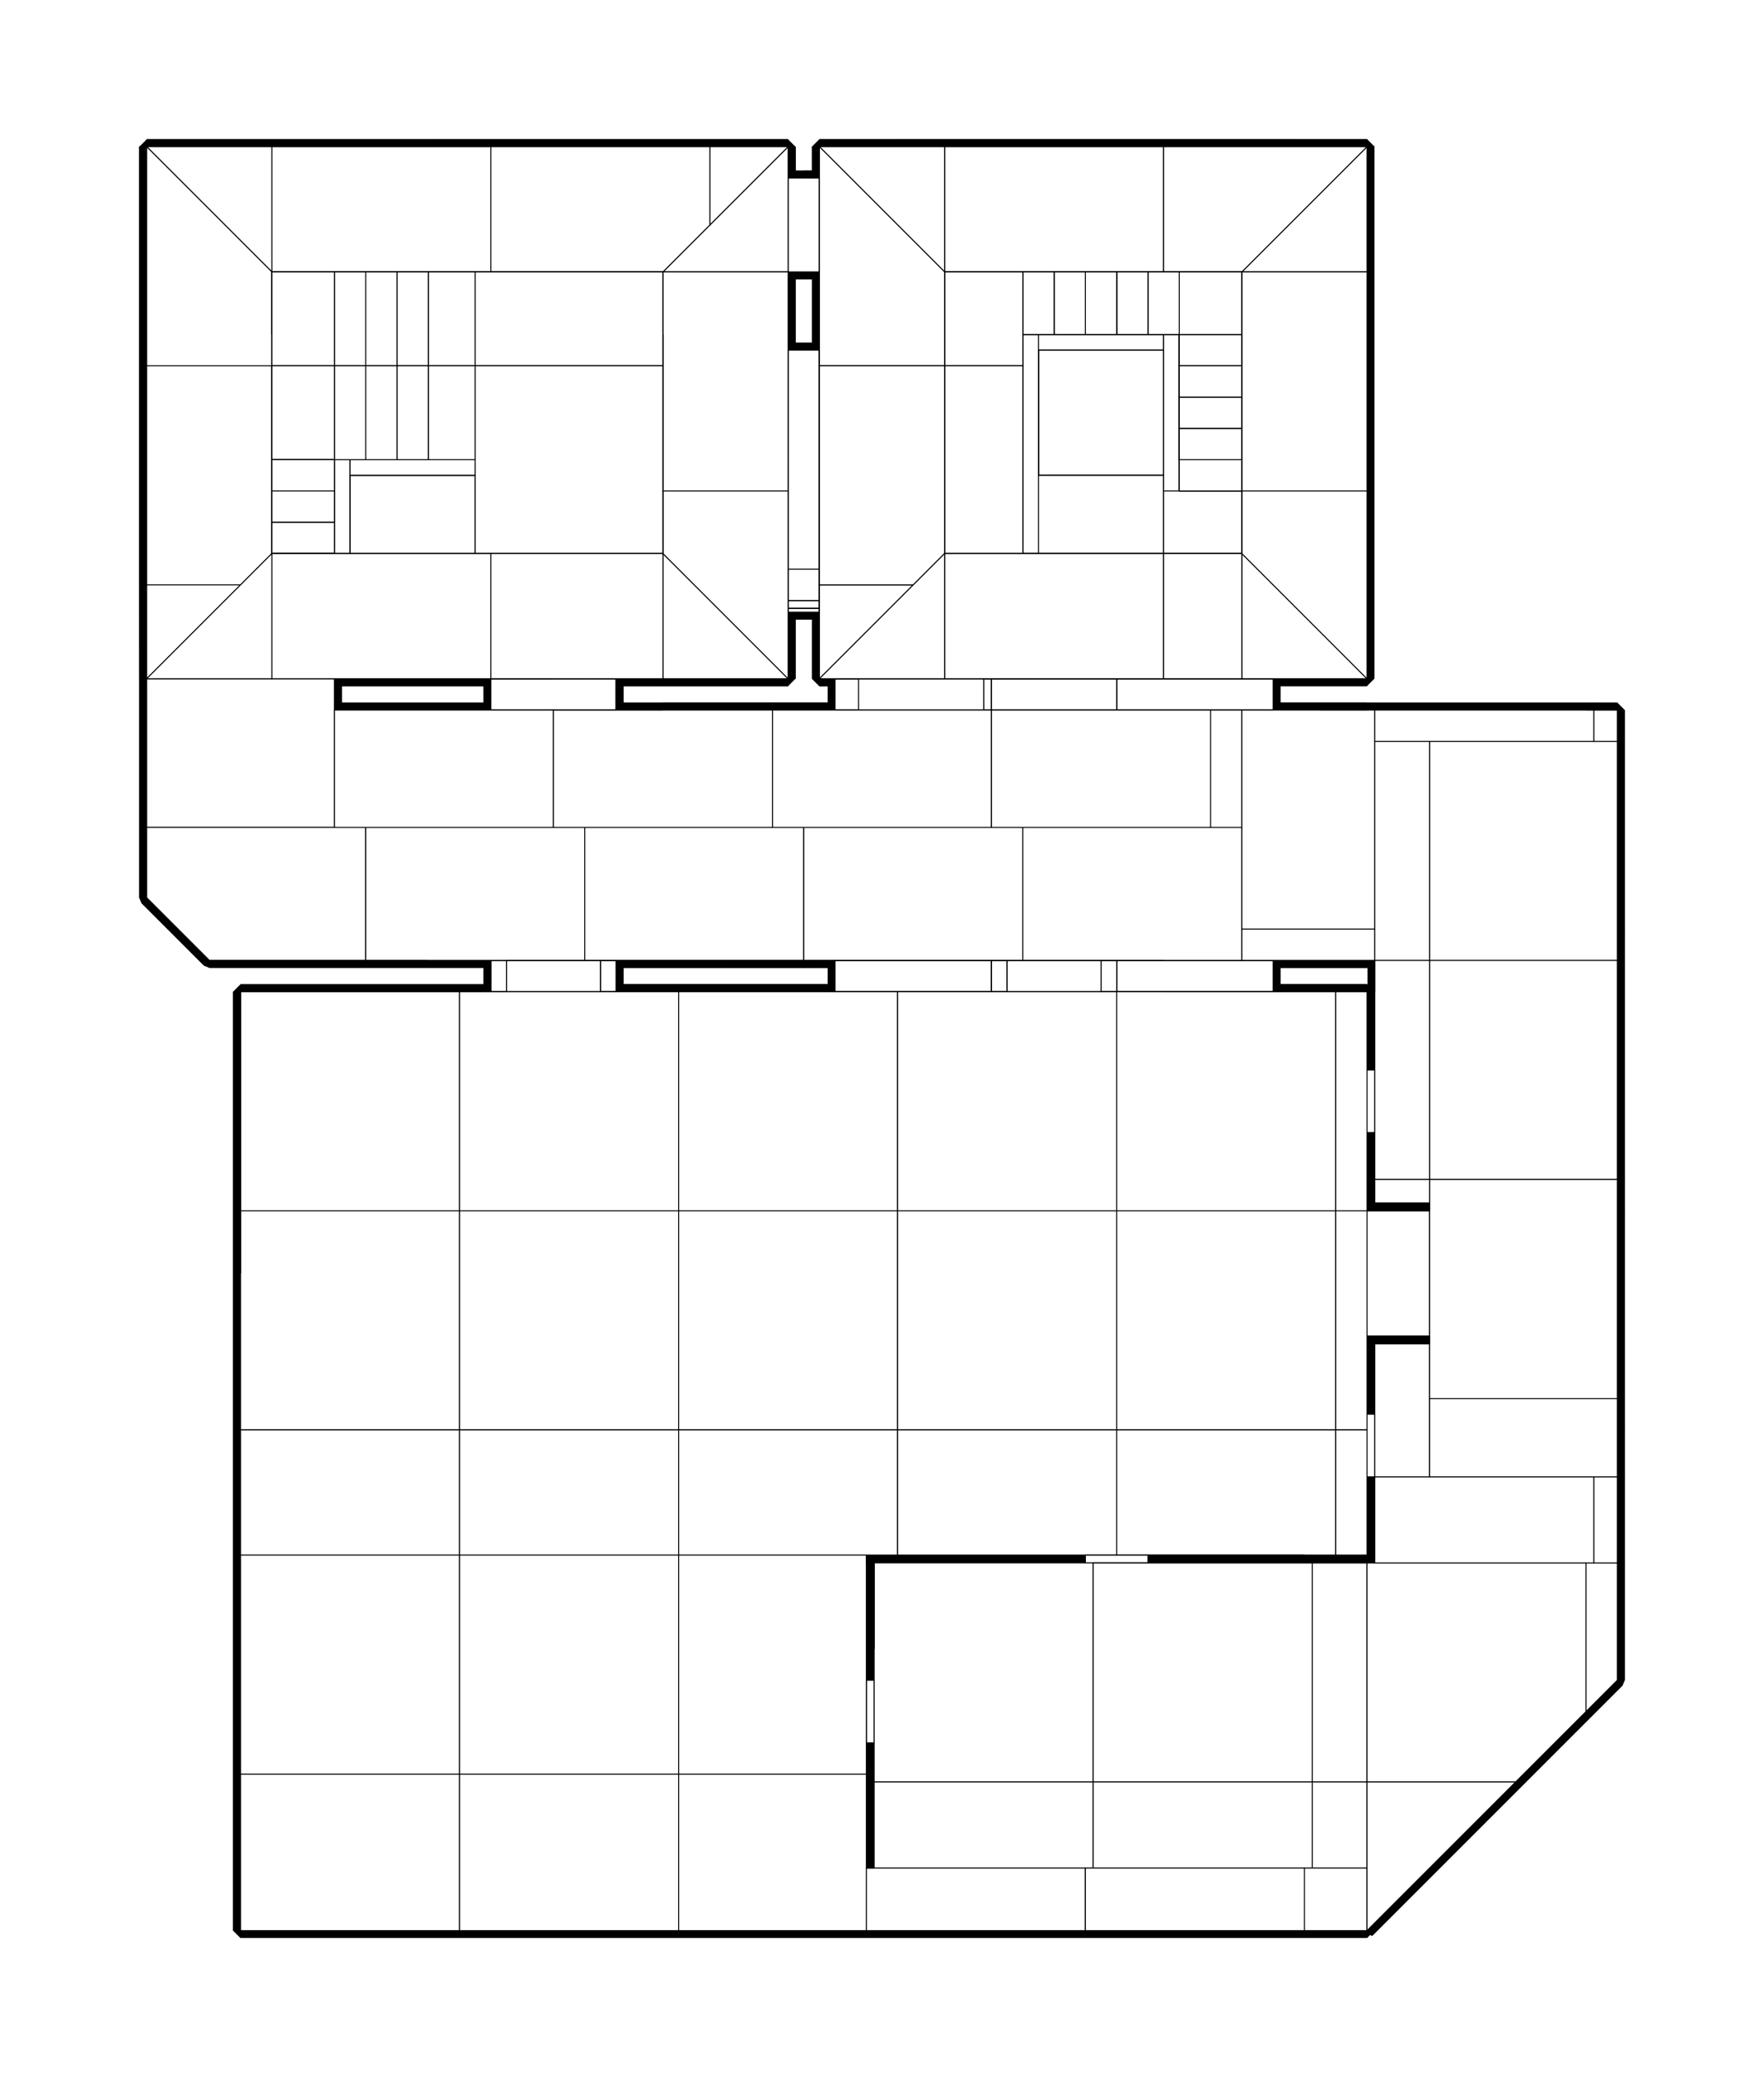 <?xml version="1.0" encoding="utf-8" ?>
<svg baseProfile="tiny" height="100%" version="1.2" viewBox="-118.0 -1270.0 1804.0 2124.0" width="100%" xmlns="http://www.w3.org/2000/svg" xmlns:ev="http://www.w3.org/2001/xml-events" xmlns:xlink="http://www.w3.org/1999/xlink"><defs><g id="bsp_ref"><polygon points="960,-608 736,-608 736,-608 960,-608" /><polygon points="912,-192 912,-64 864,-64 736,-128 736,-192" /><polygon points="912,-32 912,-64 912,-192 960,-192 1008,-192 1008,-64 1008,32 912,32" /><polygon points="1008,32 1008,64 912,64 912,32" /><polygon points="1008,-192 1184,-192 1184,-128 1056,-64 1008,-64" /><polygon points="736,-384 736,-576 736,-608 960,-608 960,-384" /><polygon points="960,-192 912,-192 736,-192 736,-352 736,-384 960,-384" /><polygon points="1184,-608 1184,-576 1184,-384 960,-384 960,-608" /><polygon points="1184,-384 1184,-352 1184,-192 1008,-192 960,-192 960,-384" /><polygon points="1184,-608 1184,-608 1184,-576 1184,-576" /><polygon points="736,-352 736,-192 736,-128 736,-128 736,-160 736,-352" /><polygon points="736,-576 736,-384 736,-352 736,-352 736,-384 736,-576" /><polygon points="864,-64 864,-64 864,-64 736,-128 736,-128" /><polygon points="912,-64 912,-32 912,-32 912,-32 912,-64" /><polygon points="912,64 912,64 1008,64 1008,64" /><polygon points="1008,64 1008,64 1008,32 1008,-64 1008,-64 1008,-32 1008,64" /><polygon points="912,-32 912,-32 912,32 912,64 912,64" /><polygon points="864,-64 864,-64 912,-64 912,-64" /><polygon points="912,-64 1008,-64 1008,-64 960,-64 864,-64 864,-64" /><polygon points="912,-32 1008,-32 1008,-64 912,-64" /><polygon points="1184,-608 1184,-608 960,-608 960,-608" /><polygon points="736,-784 688,-784 512,-784 512,-816 512,-912 736,-912" /><polygon points="960,-784 832,-784 800,-784 736,-784 736,-912 960,-912" /><polygon points="1056,-912 1072,-912 1072,-784 960,-784 960,-912" /><polygon points="800,-784 832,-784 800,-752" /><polygon points="464,-656 256,-656 240,-656 240,-784 464,-784" /><polygon points="688,-656 512,-656 480,-656 464,-656 464,-784 480,-784 512,-784 688,-784" /><polygon points="736,-784 800,-784 800,-752 800,-656 736,-656 688,-656 688,-784" /><polygon points="512,-784 480,-784 512,-816" /><polygon points="512,-912 512,-816 512,-816 512,-912" /><polygon points="800,-656 800,-656 752,-656 736,-656 736,-656" /><polygon points="736,-912 512,-912 512,-912 736,-912" /><polygon points="960,-912 736,-912 736,-912 800,-912 832,-912 944,-912 960,-912" /><polygon points="800,-752 832,-784 832,-784 800,-752" /><polygon points="512,-656 512,-656 512,-656 512,-656 480,-656 480,-656" /><polygon points="512,-816 480,-784 480,-784 512,-816" /><polygon points="1008,-64 1008,-64 1008,-64 1056,-64 1056,-64" /><polygon points="1184,-352 1184,-160 1184,-128 1184,-128 1184,-192 1184,-352" /><polygon points="1184,-576 1184,-384 1184,-352 1184,-352 1184,-384 1184,-576" /><polygon points="736,-608 736,-608 736,-576 736,-576" /><polygon points="960,-608 736,-608 736,-576 736,-384 960,-384" /><polygon points="736,-384 736,-352 736,-160 960,-160 960,-384" /><polygon points="736,-160 736,-128 864,-64 960,-64 960,-160" /><polygon points="1184,-576 1184,-608 960,-608 960,-384 1184,-384" /><polygon points="960,-384 960,-160 1184,-160 1184,-352 1184,-384" /><polygon points="960,-160 960,-64 1008,-64 1056,-64 1184,-128 1184,-160" /><polygon points="1056,-64 1056,-64 1184,-128 1184,-128" /><polygon points="736,-656 640,-656 512,-656 512,-656 688,-656 736,-656" /><polygon points="512,-656 640,-656 640,-656 512,-656" /><polygon points="736,-656 752,-656 752,-648 640,-648 640,-656" /><polygon points="752,-648 752,-644 640,-644 640,-648" /><polygon points="752,-648 640,-648 640,-644 752,-644" /><polygon points="240,-784 240,-784 240,-656 240,-656" /><polygon points="1072,-784 1072,-784 1072,-912 1072,-912" /><polygon points="912,64 912,64 1008,64 1008,64 1008,64" /><polygon points="1008,64 1008,64 1008,-32 1008,-32" /><polygon points="1008,-32 1008,-32 912,-32 912,-32" /><polygon points="912,-32 912,-32 912,-32 912,64 912,64" /><polygon points="800,-656 752,-656 752,-656 800,-656" /><polygon points="752,-656 800,-656 800,-656 736,-656 736,-656" /><polygon points="800,-656 800,-656 800,-656 800,-752 800,-752 800,-688 800,-656" /><polygon points="752,-656 752,-648 752,-648 752,-656" /><polygon points="752,-648 752,-644 752,-644 752,-648" /><polygon points="640,-648 640,-656 640,-656 640,-648" /><polygon points="640,-644 640,-648 640,-648 640,-644" /><polygon points="752,-644 752,-648 640,-648 640,-644" /><polygon points="752,-656 736,-656 640,-656 640,-648 752,-648" /><polygon points="640,-648 752,-648 752,-648 640,-648" /><polygon points="752,-648 640,-648 640,-648 752,-648" /><polygon points="752,-644 640,-644 640,-644 752,-644" /><polygon points="752,-648 752,-648 752,-644 752,-644" /><polygon points="640,-644 640,-644 640,-648 640,-648" /><polygon points="752,-644 640,-644 640,-648 752,-648" /><polygon points="752,-644 752,-644 640,-644 640,-644" /><polygon points="640,-648 640,-648 752,-648 752,-648" /><polygon points="736,-656 512,-656 512,-656 640,-656 736,-656" /><polygon points="960,-912 944,-912 944,-912 1056,-912 1056,-912" /><polygon points="1056,-912 1056,-912 960,-912 960,-912" /><polygon points="832,-912 800,-912 800,-752 832,-784" /><polygon points="944,-912 832,-912 832,-784 944,-784" /><polygon points="944,-784 832,-784 832,-784 960,-784 1072,-784 1072,-784 1072,-784" /><polygon points="736,-912 512,-912 512,-816 512,-768 512,-688 736,-688" /><polygon points="512,-688 512,-656 736,-656 736,-688" /><polygon points="800,-688 800,-752 800,-912 736,-912 736,-688" /><polygon points="800,-656 800,-688 736,-688 736,-656" /><polygon points="368,-656 368,-656 256,-656 256,-656" /><polygon points="480,-656 384,-656 368,-656 256,-656 256,-656 464,-656 480,-656" /><polygon points="480,-768 480,-784 384,-784 384,-768" /><polygon points="480,-768 384,-768 384,-656 480,-656 512,-656 512,-688 512,-768" /><polygon points="512,-816 480,-784 480,-768 512,-768" /><polygon points="368,-784 368,-656 384,-656 384,-768 384,-784" /><polygon points="368,-784 384,-784 480,-784 480,-784 464,-784 240,-784 240,-784 240,-784" /><polygon points="240,-656 240,-656 240,-784 240,-784 240,-784 240,-656" /><polygon points="1072,-912 1072,-912 1072,-784 1072,-784 1072,-784 1072,-912" /><polygon points="1072,-912 1072,-912 1072,-912 1056,-912 1056,-912 1056,-912" /><polygon points="1056,-912 944,-912 944,-912 1072,-912 1072,-912" /><polygon points="240,-656 240,-656 240,-656 256,-656 256,-656 256,-656" /><polygon points="256,-656 368,-656 368,-656 240,-656 240,-656" /><polygon points="1072,-912 1072,-912 1072,-784 1072,-784" /><polygon points="944,-784 944,-912 944,-912 944,-912 944,-784" /><polygon points="1072,-784 944,-784 944,-784 1072,-784" /><polygon points="240,-784 368,-784 368,-784 240,-784" /><polygon points="368,-784 368,-784 368,-656 368,-656" /><polygon points="368,-784 368,-656 368,-656 368,-656 368,-784" /><polygon points="240,-784 240,-784 240,-656 240,-656" /><polygon points="1072,-912 1072,-912 1072,-784 1072,-784" /><polygon points="1072,-912 944,-912 944,-784 1072,-784" /><polygon points="944,-912 1072,-912 1072,-784 944,-784" /><polygon points="240,-784 368,-784 368,-656 240,-656" /><polygon points="368,-784 240,-784 240,-656 368,-656" /><polygon points="368,-784 368,-784 368,-672 368,-656 368,-656" /><polygon points="1072,-912 1072,-912 944,-912 944,-912" /><polygon points="944,-784 944,-912 944,-912 944,-784" /><polygon points="944,-784 944,-784 1072,-784 1072,-784" /><polygon points="240,-656 240,-656 368,-656 368,-656" /><polygon points="368,-784 368,-784 240,-784 240,-784" /><polygon points="1008,-32 912,-32 912,64 1008,64" /><polygon points="352,704 440,704 440,704 352,704" /><polygon points="544,-1120 368,-1120 320,-1120 320,-1120 512,-1120 544,-1120" /><polygon points="1216,-1120 1088,-1120 1024,-1120 992,-1120 992,-1120 1088,-1120 1216,-1120" /><polygon points="480,704 440,704 352,704 256,704 256,576 368,576 480,576" /><polygon points="640,576 640,640 640,704 480,704 480,576" /><polygon points="256,32 256,-192 416,-192 480,-192 480,32" /><polygon points="480,192 256,192 256,32 480,32" /><polygon points="480,32 480,-192 640,-192 704,-192 704,32" /><polygon points="704,192 640,192 480,192 480,32 704,32" /><polygon points="768,-192 768,32 704,32 704,-192" /><polygon points="768,32 768,192 704,192 704,32" /><polygon points="704,192 768,192 768,256 768,320 768,416 704,416" /><polygon points="768,416 768,640 704,640 704,416" /><polygon points="640,192 704,192 704,416 640,416" /><polygon points="704,416 704,640 640,640 640,576 640,416" /><polygon points="704,640 704,704 664,704 640,704 640,640" /><polygon points="768,32 768,-192 776,-192 776,32" /><polygon points="768,256 768,192 768,32 776,32 776,64 776,240 776,256" /><polygon points="776,320 768,320 768,256 776,256" /><polygon points="128,-192 192,-192 256,-192 256,32 128,32" /><polygon points="256,32 256,192 256,256 128,256 128,32" /><polygon points="256,256 256,416 256,480 128,480 128,256" /><polygon points="256,480 256,576 256,704 128,704 128,480" /><polygon points="1000,320 992,320 776,320 776,256 776,240 1000,240" /><polygon points="1224,320 1216,320 1000,320 1000,240 1008,240 1224,240" /><polygon points="1232,240 1280,240 1280,320 1224,320 1224,240" /><polygon points="896,64 912,64 1008,64 1008,240 1000,240 776,240 776,64" /><polygon points="912,-32 896,-32 896,-192 1008,-192 1008,-32" /><polygon points="912,-32 912,64 896,64 896,32 896,-32" /><polygon points="776,32 776,-192 864,-192 896,-192 896,-32 896,32" /><polygon points="896,64 776,64 776,32 896,32" /><polygon points="1008,32 1008,-32 1008,-192 1088,-192 1232,-192 1232,32" /><polygon points="1224,240 1008,240 1008,64 1008,32 1232,32 1232,240" /><polygon points="1232,-192 1280,-192 1280,-32 1280,32 1232,32" /><polygon points="1280,32 1280,96 1280,240 1232,240 1232,32" /><polygon points="1280,96 1280,32 1280,-32 1344,-32 1344,96" /><polygon points="320,-408 320,-424 384,-424 384,-408" /><polygon points="368,-656 368,-576 240,-576 240,-656" /><polygon points="576,-424 576,-408 512,-408 512,-424" /><polygon points="512,-576 512,-424 512,-408 512,-352 384,-352 384,-408 384,-424 384,-576" /><polygon points="512,-352 512,-256 416,-256 384,-256 384,-352" /><polygon points="224,-608 224,-640 224,-672 224,-704 224,-736 224,-800 240,-800 240,-784 240,-656 240,-576 224,-576" /><polygon points="240,-784 240,-800 256,-800 288,-800 320,-800 368,-800 368,-784" /><polygon points="320,-1024 320,-1120 368,-1120 368,-896 320,-896" /><polygon points="368,-896 368,-800 320,-800 320,-896" /><polygon points="368,-1120 544,-1120 592,-1120 592,-896 368,-896" /><polygon points="592,-896 592,-672 368,-672 368,-784 368,-800 368,-896" /><polygon points="592,-672 592,-576 512,-576 384,-576 368,-576 368,-656 368,-672" /><polygon points="592,-1120 688,-1120 688,-992 688,-896 592,-896" /><polygon points="688,-896 688,-800 688,-672 592,-672 592,-896" /><polygon points="688,-672 688,-576 592,-576 592,-672" /><polygon points="720,-1024 720,-1120 800,-1120 800,-928 800,-896 720,-896" /><polygon points="800,-896 800,-704 800,-672 720,-672 720,-800 720,-896" /><polygon points="800,-672 800,-576 720,-576 720,-672" /><polygon points="896,-424 896,-408 832,-408 832,-424" /><polygon points="1024,-408 1024,-424 1088,-424 1088,-408" /><polygon points="896,-408 896,-424 896,-576 1024,-576 1024,-424 1024,-408 1024,-352 896,-352" /><polygon points="1024,-352 1024,-256 896,-256 896,-352" /><polygon points="416,-192 256,-192 192,-192 192,-256 384,-256 416,-256" /><polygon points="640,-192 480,-192 416,-192 416,-256 512,-256 640,-256" /><polygon points="864,-192 776,-192 768,-192 704,-192 640,-192 640,-256 736,-256 864,-256" /><polygon points="1088,-192 1008,-192 896,-192 864,-192 864,-256 896,-256 1024,-256 1088,-256" /><polygon points="1248,-256 1280,-256 1280,-192 1232,-192 1088,-192 1088,-256" /><polygon points="1024,-576 896,-576 800,-576 800,-672 800,-704 944,-704 1024,-704" /><polygon points="1248,-576 1024,-576 1024,-704 1072,-704 1248,-704" /><polygon points="1280,-704 1280,-576 1248,-576 1248,-704" /><polygon points="944,-928 944,-912 944,-784 944,-704 800,-704 800,-896 800,-928" /><polygon points="1072,-784 1072,-768 1072,-704 1024,-704 944,-704 944,-784" /><polygon points="1024,-928 1072,-928 1072,-912 944,-912 944,-928" /><polygon points="1072,-784 1072,-912 1072,-928 1088,-928 1088,-896 1088,-800 1088,-768 1072,-768" /><polygon points="1024,-928 944,-928 800,-928 800,-1120 992,-1120 1024,-1120" /><polygon points="1088,-1120 1088,-928 1072,-928 1024,-928 1024,-1120" /><polygon points="1088,-768 1280,-768 1280,-704 1248,-704 1072,-704 1072,-768" /><polygon points="1216,-1120 1280,-1120 1280,-928 1280,-896 1088,-896 1088,-928 1088,-1120" /><polygon points="1280,-896 1280,-800 1088,-800 1088,-896" /><polygon points="1280,-576 1280,-576 1248,-576 1248,-576" /><polygon points="896,-576 896,-576 800,-576 800,-576" /><polygon points="720,-576 800,-576 800,-576 800,-576 720,-576" /><polygon points="592,-576 688,-576 688,-576 688,-576 512,-576 512,-576" /><polygon points="240,-576 368,-576 384,-576 384,-576 224,-576 224,-576" /><polygon points="688,-896 688,-992 688,-992 688,-800 688,-800" /><polygon points="720,-800 720,-672 720,-576 720,-576 720,-672 720,-800" /><polygon points="720,-1024 720,-896 720,-800 720,-800 720,-896 720,-1024" /><polygon points="1280,-704 1280,-768 1280,-768 1280,-704" /><polygon points="1280,-896 1280,-928 1280,-928 1280,-864 1280,-832 1280,-800 1280,-800" /><polygon points="1280,-800 1280,-800 1088,-800 1088,-800" /><polygon points="320,-1024 320,-896 320,-800 320,-800 320,-896 320,-1024" /><polygon points="224,-736 224,-736 224,-768 224,-800 224,-800 224,-800 224,-800" /><polygon points="1248,-256 1088,-256 1024,-256 1024,-256 1072,-256 1248,-256" /><polygon points="736,-256 640,-256 512,-256 512,-256 624,-256 736,-256" /><polygon points="192,-256 192,-256 192,-256 192,-256 384,-256 384,-256" /><polygon points="576,-408 576,-424 576,-424 576,-408" /><polygon points="896,-576 896,-424 896,-424 896,-576" /><polygon points="1024,-256 1024,-352 1024,-408 1024,-408 1024,-352 1024,-256" /><polygon points="1088,-408 1088,-424 1088,-424 1088,-408" /><polygon points="1088,-408 1088,-408 1024,-408 1024,-408" /><polygon points="832,-424 832,-408 832,-408 832,-424" /><polygon points="384,-576 384,-424 384,-424 384,-576" /><polygon points="512,-256 512,-352 512,-408 512,-408 512,-352 512,-256" /><polygon points="320,-424 320,-408 320,-408 320,-424" /><polygon points="384,-408 384,-408 320,-408 320,-408" /><polygon points="768,320 768,320 768,416 768,416" /><polygon points="1280,240 1280,96 1280,96 1280,240 1280,320 1280,320" /><polygon points="1280,-192 1280,-256 1280,-256 1280,-256 1280,-32 1280,-32" /><polygon points="1344,96 1344,-32 1344,-32 1344,96" /><polygon points="1224,320 1280,320 1280,320 1224,320 1216,320 1216,320" /><polygon points="128,480 128,704 128,704 128,480" /><polygon points="128,256 128,480 128,480 128,256" /><polygon points="128,32 128,256 128,256 128,32" /><polygon points="640,416 640,576 512,448 512,416" /><polygon points="480,576 368,576 256,576 384,448 480,448" /><polygon points="640,192 512,320 480,320 480,192" /><polygon points="256,256 256,192 384,320 384,416 256,416" /><polygon points="240,-784 240,-784 240,-656 240,-656" /><polygon points="944,-784 944,-912 944,-912 944,-784" /><polygon points="944,-784 944,-784 1072,-784 1072,-784" /><polygon points="1072,-912 1072,-912 944,-912 944,-912" /><polygon points="240,-656 240,-656 368,-656 368,-656" /><polygon points="368,-784 368,-784 240,-784 240,-784" /><polygon points="1008,64 912,64 912,64 1008,64" /><polygon points="1008,-32 1008,32 1008,64 1008,64 1008,-32" /><polygon points="912,-32 1008,-32 1008,-32 912,-32" /><polygon points="912,64 912,-32 912,-32 912,64" /><polygon points="384,-424 384,-408 413.865,-408 413.865,-424" /><polygon points="384,-408 384,-424 384,-424 384,-408" /><polygon points="384,-424 413.865,-424 441.108,-424 384,-424" /><polygon points="413.865,-424 413.865,-408 441.108,-408 441.108,-424" /><polygon points="413.865,-424 413.865,-408 512,-408 512,-424" /><polygon points="512,-424 512,-408 512,-408 512,-424" /><polygon points="512,-408 413.865,-408 441.108,-408 512,-408" /><polygon points="413.865,-408 413.865,-424 441.108,-424 441.108,-408" /><polygon points="896,-424 896,-408 925.865,-408 925.865,-424" /><polygon points="896,-408 896,-424 896,-424 896,-408" /><polygon points="896,-424 925.865,-424 953.108,-424 896,-424" /><polygon points="925.865,-424 925.865,-408 953.108,-408 953.108,-424" /><polygon points="925.865,-424 925.865,-408 1024,-408 1024,-424" /><polygon points="1024,-424 1024,-408 1024,-408 1024,-424" /><polygon points="1024,-408 925.865,-408 953.108,-408 1024,-408" /><polygon points="925.865,-408 925.865,-424 953.108,-424 953.108,-408" /><polygon points="912,64 912,64 912,-32 912,-32" /><polygon points="1008,64 1008,64 912,64 912,64" /><polygon points="1008,-32 1008,-32 1008,64 1008,64" /><polygon points="912,-32 912,-32 1008,-32 1008,-32" /><polygon points="1008,64 912,64 912,-32 1008,-32" /><polygon points="512,-1120 320,-1120 288,-1120 288,-1120 480,-1120 512,-1120" /><polygon points="688,-1120 688,-1120 592,-1120 544,-1120 544,-1120" /><polygon points="688,-1120 688,-1120 688,-1120 688,-1120 688,-1088 688,-992 688,-992 688,-992 688,-1120" /><polygon points="1280,-704 1280,-768 1280,-800 1280,-800 1280,-800 1280,-800 1280,-704" /><polygon points="1280,-832 1280,-864 1280,-864 1280,-832" /><polygon points="1280,-768 1280,-768 1088,-768 1088,-768" /><polygon points="1088,-768 1088,-768 1088,-800 1088,-800" /><polygon points="1280,-832 1280,-832 1088,-832 1088,-832" /><polygon points="1280,-800 1280,-832 1088,-832 1088,-800" /><polygon points="1280,-800 1280,-768 1088,-768 1088,-800" /><polygon points="320,-1120 320,-1120 320,-1024 320,-1024" /><polygon points="320,-800 320,-800 288,-800 288,-800" /><polygon points="288,-1024 288,-896 288,-800 288,-800 288,-896 288,-1024" /><polygon points="288,-1024 288,-1120 320,-1120 320,-1024 320,-896 288,-896" /><polygon points="320,-896 320,-800 288,-800 288,-896" /><polygon points="688,-1120 688,-1120 544,-1120 512,-1120 512,-1120" /><polygon points="480,-1120 288,-1120 256,-1120 256,-1120 256,-1120 480,-1120" /><polygon points="1280,-800 1280,-832 1280,-832 1280,-800" /><polygon points="1280,-864 1280,-864 1280,-928 1280,-928 1280,-896 1280,-864" /><polygon points="1280,-864 1280,-864 1088,-864 1088,-864" /><polygon points="1088,-800 1088,-800 1088,-832 1088,-832" /><polygon points="1280,-832 1280,-864 1088,-864 1088,-832" /><polygon points="1280,-800 1280,-800 1088,-800 1088,-800" /><polygon points="1280,-832 1280,-800 1088,-800 1088,-832" /><polygon points="256,-800 288,-800 288,-800 288,-800 256,-800" /><polygon points="288,-1120 288,-1120 288,-1024 288,-1024" /><polygon points="256,-1024 256,-896 256,-800 256,-800 256,-896 256,-1024" /><polygon points="256,-1024 256,-1120 288,-1120 288,-1024 288,-896 256,-896" /><polygon points="288,-896 288,-800 256,-800 256,-896" /><polygon points="192,-192 192,-192 128,-192 128,-192" /><polygon points="192,-256 192,-256 192,-192 192,-192" /><polygon points="192,-192 128,-192 128,-256 192,-256" /><polygon points="1280,-928 1280,-1120 1280,-1120 1280,-928 1280,-896 1280,-896" /><polygon points="1280,-1120 1280,-928 1280,-928 1280,-928 1280,-1120" /><polygon points="1280,-864 1280,-896 1088,-896 1088,-864" /><polygon points="1280,-896 1280,-896 1088,-896 1088,-896" /><polygon points="1088,-832 1088,-832 1088,-864 1088,-864" /><polygon points="1280,-864 1280,-832 1088,-832 1088,-864" /><polygon points="1280,-832 1280,-832 1088,-832 1088,-832" /><polygon points="224,-800 256,-800 256,-800 256,-800 240,-800 224,-800" /><polygon points="224,-1024 224,-896 224,-800 224,-800 224,-896 224,-1024" /><polygon points="224,-1024 224,-1120 256,-1120 256,-1024 256,-896 224,-896" /><polygon points="256,-896 256,-800 224,-800 224,-896" /><polygon points="256,-1120 256,-1120 256,-1024 256,-1024" /><polygon points="480,320 512,320 512,416 512,448 480,448 384,448 384,416 384,320" /><polygon points="512,320 640,192 640,416 512,416" /><polygon points="512,448 640,576 480,576 480,448" /><polygon points="480,320 384,320 256,192 480,192" /><polygon points="384,416 384,448 256,576 256,480 256,416" /><polygon points="412.727,-424 441.108,-424 441.108,-408 412.727,-408" /><polygon points="384,-424 412.727,-424 431.346,-424 384,-424" /><polygon points="412.727,-424 412.727,-408 431.346,-408 431.346,-424" /><polygon points="384,-408 441.108,-408 413.865,-408 384,-408" /><polygon points="412.728,-424 412.728,-408 441.108,-408 441.108,-424" /><polygon points="512,-424 512,-424 431.345,-424 412.728,-424" /><polygon points="412.728,-408 412.728,-424 431.345,-424 431.345,-408" /><polygon points="512,-424 441.108,-424 413.865,-424 512,-424" /><polygon points="924.727,-424 953.108,-424 953.108,-408 924.727,-408" /><polygon points="896,-424 924.727,-424 943.346,-424 896,-424" /><polygon points="924.727,-424 924.727,-408 943.346,-408 943.346,-424" /><polygon points="896,-408 953.108,-408 925.865,-408 896,-408" /><polygon points="924.727,-424 924.727,-408 953.108,-408 953.108,-424" /><polygon points="1024,-424 1024,-424 943.346,-424 924.727,-424" /><polygon points="924.727,-408 924.727,-424 943.346,-424 943.346,-408" /><polygon points="1024,-424 953.108,-424 925.865,-424 1024,-424" /><polygon points="224,-1120 32,-1120 32,-1120 224,-1120" /><polygon points="32,-1024 32,-896 32,-800 32,-800 32,-800 32,-800 32,-928 32,-1024" /><polygon points="1024,-576 1024,-576 1248,-576 1248,-576" /><polygon points="1280,-576 1280,-576 1280,-576 1248,-576 1248,-576" /><polygon points="1280,-864 1280,-864 1280,-800 1280,-800 1280,-832 1280,-864" /><polygon points="1280,-864 1280,-896 1280,-896 1280,-864" /><polygon points="1280,-928 1280,-1120 1280,-1120 1280,-928" /><polygon points="1280,-864 1280,-864 1088,-864 1088,-864" /><polygon points="1088,-864 1088,-864 1088,-896 1088,-896" /><polygon points="1280,-928 1280,-928 1088,-928 1088,-928" /><polygon points="1280,-896 1280,-928 1088,-928 1088,-896" /><polygon points="1280,-896 1280,-864 1088,-864 1088,-896" /><polygon points="224,-1120 224,-1120 224,-1024 224,-1024" /><polygon points="32,-1024 32,-1120 224,-1120 224,-1024 224,-896 32,-896" /><polygon points="224,-896 224,-800 32,-800 32,-896" /><polygon points="1280,-1120 1280,-1120 1280,-1120 1280,-1120 1216,-1120 1216,-1120" /><polygon points="1088,-896 1088,-896 1088,-928 1088,-928" /><polygon points="1280,-928 1280,-1120 1216,-1120 1088,-1120 1088,-928" /><polygon points="1280,-928 1280,-896 1088,-896 1088,-928" /><polygon points="1280,-896 1280,-896 1088,-896 1088,-896" /><polygon points="32,-800 32,-800 224,-800 224,-800" /><polygon points="224,-768 32,-768 32,-800 224,-800" /><polygon points="431.346,-408 459.271,-408 459.271,-424 431.346,-424" /><polygon points="384,-424 459.271,-424 486.513,-424 384,-424" /><polygon points="459.271,-424 459.271,-408 486.513,-408 486.513,-424" /><polygon points="431.346,-408 412.727,-408 384,-408 384,-408" /><polygon points="431.345,-408 431.345,-424 459.27,-424 459.27,-408" /><polygon points="512,-408 459.27,-408 486.513,-408 512,-408" /><polygon points="459.27,-408 459.27,-424 486.513,-424 486.513,-408" /><polygon points="512,-408 512,-408 412.728,-408 431.345,-408" /><polygon points="943.346,-408 971.27,-408 971.27,-424 943.346,-424" /><polygon points="896,-424 971.27,-424 998.514,-424 896,-424" /><polygon points="971.27,-424 971.27,-408 998.514,-408 998.514,-424" /><polygon points="943.346,-408 924.727,-408 896,-408 896,-408" /><polygon points="943.346,-408 943.346,-424 971.27,-424 971.27,-408" /><polygon points="1024,-408 971.27,-408 998.514,-408 1024,-408" /><polygon points="971.27,-408 971.27,-424 998.514,-424 998.514,-408" /><polygon points="1024,-408 1024,-408 924.727,-408 943.346,-408" /><polygon points="128,704 128,704 256,704 352,704 352,704" /><polygon points="440,704 440,704 440,704 440,704 352,704 352,704" /><polygon points="32,-1120 32,-1120 32,-1120 32,-1120 32,-1120 32,-1120 32,-1120 32,-1120 160,-1120 224,-1120 224,-1120" /><polygon points="256,-1120 256,-1120 224,-1120 224,-1120 224,-1120" /><polygon points="256,-1120 256,-1120 384,-1120 480,-1120 480,-1120" /><polygon points="688,-1120 688,-1120 512,-1120 480,-1120 480,-1120" /><polygon points="992,-1120 1056,-1120 1088,-1120 1088,-1120 992,-1120" /><polygon points="32,-768 32,-800 32,-800 32,-768" /><polygon points="688,-576 688,-576 688,-672 688,-800 688,-800" /><polygon points="688,-992 688,-992 688,-992 688,-992 688,-800 688,-800" /><polygon points="1280,-576 1280,-576 1280,-576 1280,-704 1280,-704 1280,-704 1280,-704" /><polygon points="1280,-704 1280,-704 1280,-800 1280,-864 1280,-896 1280,-928 1280,-928 1280,-928 1280,-768 1280,-704" /><polygon points="1280,-928 1280,-1120 1280,-1120 1280,-992 1280,-928" /><polygon points="1088,-928 1088,-928 1088,-1120 1088,-1120" /><polygon points="1280,-928 1280,-928 1088,-928 1088,-928" /><polygon points="1200,-1120 1280,-1120 1280,-928 1088,-928 1088,-1120" /><polygon points="1056,-1120 1056,-928 1088,-928 1088,-1120" /><polygon points="224,-736 224,-736 224,-736 224,-704 224,-704 224,-736" /><polygon points="224,-768 224,-768 224,-736 224,-736" /><polygon points="32,-768 32,-768 224,-768 224,-768" /><polygon points="224,-736 32,-736 32,-768 224,-768" /><polygon points="192,-256 192,-256 128,-256 128,-256" /><polygon points="128,-256 128,-256 128,-192 128,-192" /><polygon points="128,704 128,704 128,544 128,480 128,480" /><polygon points="128,480 128,480 128,320 128,256 128,256" /><polygon points="128,256 128,256 128,192 128,32 128,32" /><polygon points="128,-192 128,-192 128,-192 128,32 128,32" /><polygon points="992,-1120 1024,-1120 1056,-1120 1056,-1120 992,-1120" /><polygon points="1168,-1120 1088,-1120 1056,-1120 1056,-1120 1056,-1120 1104,-1120" /><polygon points="1168,-1120 1200,-1120 1088,-1120 1088,-1120" /><polygon points="32,-736 32,-800 32,-800 32,-768 32,-736" /><polygon points="32,-928 32,-800 32,-736 32,-704 32,-704 32,-896 32,-928" /><polygon points="32,-1120 32,-1120 32,-1120 32,-1024 32,-1024" /><polygon points="1088,-1120 1088,-1120 1088,-928 1088,-928" /><polygon points="1088,-928 1088,-928 1056,-928 1056,-928" /><polygon points="1056,-928 1056,-928 1056,-1120 1056,-1120" /><polygon points="1056,-928 1056,-1120 1088,-1120 1088,-928" /><polygon points="1024,-1120 1024,-928 1056,-928 1056,-1120" /><polygon points="224,-704 224,-704 224,-672 224,-672 224,-704" /><polygon points="224,-704 32,-704 32,-736 224,-736" /><polygon points="32,-736 32,-736 224,-736 224,-736" /><polygon points="992,-1120 992,-1120 992,-1120 992,-1120 992,-1120 800,-1120 800,-1120 960,-1120 992,-1120" /><polygon points="1024,-1120 1024,-1120 992,-1120 992,-1120" /><polygon points="32,-1120 32,-1120 32,-1024 32,-928 32,-928" /><polygon points="32,-896 32,-704 32,-672 32,-672 32,-864 32,-896" /><polygon points="800,-576 896,-576 1024,-576 1024,-576 928,-576 800,-576" /><polygon points="512,-576 688,-576 688,-576 480,-576 448,-576 448,-576" /><polygon points="1056,-928 1056,-928 1024,-928 1024,-928" /><polygon points="1024,-928 1024,-928 1024,-1120 1024,-1120" /><polygon points="1056,-1120 1056,-1120 1056,-928 1056,-928" /><polygon points="1024,-928 1024,-1120 1056,-1120 1056,-928" /><polygon points="992,-1120 992,-928 1024,-928 1024,-1120" /><polygon points="224,-672 224,-672 224,-640 224,-640 224,-672" /><polygon points="32,-704 32,-704 224,-704 224,-704" /><polygon points="224,-672 32,-672 32,-704 224,-704" /><polygon points="1280,-256 1280,-256 1248,-256 1248,-256" /><polygon points="624,-256 512,-256 400,-256 400,-256 496,-256 624,-256" /><polygon points="848,-256 736,-256 624,-256 624,-256 720,-256 848,-256" /><polygon points="1072,-256 1024,-256 896,-256 848,-256 848,-256 912,-256 1008,-256 1072,-256" /><polygon points="848,-256 896,-256 896,-256 864,-256 736,-256 736,-256" /><polygon points="1024,-408 1024,-424 1024,-576 896,-576 896,-424 896,-408 896,-352 1024,-352" /><polygon points="896,-352 896,-256 1024,-256 1024,-352" /><polygon points="1088,-408 1088,-424 1024,-424 1024,-408" /><polygon points="832,-424 832,-408 896,-408 896,-424" /><polygon points="512,-352 512,-408 512,-424 512,-576 448,-576 384,-576 384,-424 384,-408 384,-352" /><polygon points="400,-256 512,-256 512,-352 384,-352 384,-256" /><polygon points="512,-424 512,-408 576,-408 576,-424" /><polygon points="320,-424 320,-408 384,-408 384,-424" /><polygon points="896,-424 896,-424 832,-424 832,-424" /><polygon points="1088,-424 1088,-424 1024,-424 1024,-424" /><polygon points="1024,-424 1024,-424 1024,-576 1024,-576 1024,-576" /><polygon points="896,-352 896,-408 896,-408 896,-352 896,-256 896,-256" /><polygon points="832,-408 832,-408 896,-408 896,-408" /><polygon points="576,-424 576,-424 512,-424 512,-424" /><polygon points="384,-424 384,-424 320,-424 320,-424" /><polygon points="512,-424 512,-424 512,-576 512,-576" /><polygon points="384,-352 384,-408 384,-408 384,-352 384,-256 384,-256" /><polygon points="512,-408 512,-408 576,-408 576,-408" /><polygon points="384,-408 384,-424 486.513,-424 486.513,-408" /><polygon points="486.513,-408 459.271,-408 384,-408 384,-408" /><polygon points="512,-408 486.513,-408 486.513,-424 512,-424" /><polygon points="486.513,-424 459.27,-424 512,-424 512,-424" /><polygon points="896,-408 896,-424 998.514,-424 998.514,-408" /><polygon points="998.514,-408 971.27,-408 896,-408 896,-408" /><polygon points="1024,-408 998.514,-408 998.514,-424 1024,-424" /><polygon points="998.514,-424 971.27,-424 1024,-424 1024,-424" /><polygon points="1056,-1120 1024,-1120 992,-1120 992,-1120 1072,-1120 1104,-1120" /><polygon points="1056,-1120 1056,-1120 1024,-1120 1024,-1120" /><polygon points="32,-864 32,-672 32,-640 32,-640 32,-832 32,-864" /><polygon points="32,-1088 32,-896 32,-864 32,-864 32,-1056 32,-1088" /><polygon points="32,-1088 32,-1120 32,-1120 32,-928 32,-896 32,-896" /><polygon points="992,-928 992,-928 992,-1120 992,-1120" /><polygon points="1024,-928 1024,-928 992,-928 992,-928" /><polygon points="992,-928 992,-1120 1024,-1120 1024,-928" /><polygon points="1024,-1120 1024,-1120 1024,-928 1024,-928" /><polygon points="960,-1120 960,-928 992,-928 992,-1120" /><polygon points="224,-640 224,-640 224,-608 224,-608 224,-640" /><polygon points="224,-640 224,-640 32,-640 32,-640" /><polygon points="32,-672 32,-672 224,-672 224,-672" /><polygon points="224,-672 224,-640 32,-640 32,-672" /><polygon points="800,-1120 800,-1120 800,-1120 720,-1120 720,-1120 800,-1120" /><polygon points="928,-1120 960,-1120 960,-1120 800,-1120 800,-1120" /><polygon points="1072,-1120 960,-1120 848,-1120 848,-1120 1072,-1120" /><polygon points="32,-832 32,-640 32,-608 32,-608 32,-800 32,-832" /><polygon points="32,-1056 32,-864 32,-832 32,-832 32,-1024 32,-1056" /><polygon points="32,-1120 32,-1120 32,-1088 32,-1088" /><polygon points="992,-1120 992,-1120 992,-928 992,-928" /><polygon points="992,-928 992,-928 960,-928 960,-928" /><polygon points="960,-928 960,-928 960,-1120 960,-1120" /><polygon points="960,-928 960,-1120 992,-1120 992,-928" /><polygon points="928,-1120 928,-928 960,-928 960,-1120" /><polygon points="224,-608 224,-608 224,-576 224,-576 224,-576 224,-608" /><polygon points="224,-608 224,-608 32,-608 32,-608" /><polygon points="224,-640 224,-608 32,-608 32,-640" /><polygon points="800,-1120 928,-1120 928,-1120 800,-1120" /><polygon points="960,-1120 960,-1120 960,-1120 1072,-1120 992,-1120 960,-1120" /><polygon points="32,-1120 32,-1120 32,-1088 32,-1056 32,-1056" /><polygon points="32,-800 32,-608 32,-576 32,-576 32,-800" /><polygon points="32,-1024 32,-832 32,-800 32,-800 32,-1024" /><polygon points="448,-576 256,-576 224,-576 224,-576 384,-576 448,-576" /><polygon points="688,-576 688,-576 480,-576 480,-576" /><polygon points="720,-1120 720,-1120 720,-1024 720,-1024" /><polygon points="928,-1024 928,-928 928,-928 928,-1120 928,-1120" /><polygon points="928,-800 928,-672 928,-576 928,-576 928,-672 928,-800" /><polygon points="928,-1024 928,-928 928,-896 928,-800 928,-800 928,-896 928,-1024" /><polygon points="960,-928 960,-928 928,-928 928,-928" /><polygon points="960,-1120 960,-1120 960,-928 960,-928" /><polygon points="928,-928 928,-1024 928,-1120 960,-1120 960,-928" /><polygon points="928,-896 928,-928 928,-1024 928,-1120 800,-1120 720,-1120 720,-1024 720,-896" /><polygon points="928,-672 928,-800 928,-896 720,-896 720,-800 720,-672" /><polygon points="800,-576 928,-576 928,-672 720,-672 720,-576" /><polygon points="224,-608 224,-576 32,-576 32,-608" /><polygon points="1344,-32 1280,-32 1280,96 1344,96" /><polygon points="1280,704 1280,704 1152,704 1152,704" /><polygon points="960,-1120 960,-1120 928,-1120 928,-1120" /><polygon points="32,-576 32,-424 32,-352 32,-352 32,-424 32,-576" /><polygon points="32,-800 32,-576 32,-576 32,-672 32,-800" /><polygon points="32,-1024 32,-800 32,-800 32,-896 32,-1024" /><polygon points="32,-1120 32,-1120 32,-1056 32,-1024 32,-1024" /><polygon points="1536,-544 1536,-544 1536,-512 1536,-448 1536,-448" /><polygon points="1024,-576 928,-576 928,-576 1024,-576" /><polygon points="720,-576 760,-576 760,-576 720,-576" /><polygon points="480,-576 688,-576 688,-576 560,-576 448,-576 448,-576" /><polygon points="256,-576 224,-576 32,-576 32,-576 224,-576 256,-576" /><polygon points="480,-576 448,-576 256,-576 256,-576 448,-576 480,-576" /><polygon points="720,-800 720,-672 720,-576 720,-576 720,-576 720,-672 720,-800" /><polygon points="848,-1120 928,-1120 928,-1024 928,-896 720,-896 720,-992 720,-1088 720,-1120" /><polygon points="928,-896 928,-800 928,-672 720,-672 720,-800 720,-896" /><polygon points="928,-672 928,-576 888,-576 760,-576 720,-576 720,-672" /><polygon points="928,-1120 928,-1120 928,-1024 928,-1024" /><polygon points="720,-1088 704,-1088 704,-1088 720,-1088" /><polygon points="704,-1088 704,-992 704,-992 704,-1088" /><polygon points="704,-992 704,-1088 720,-1088 720,-992" /><polygon points="1536,448 1536,448 1504,480 1504,480" /><polygon points="1232,-256 1072,-256 1008,-256 1008,-256 1072,-256 1232,-256" /><polygon points="1232,-256 1280,-256 1280,-256 1248,-256 1072,-256 1072,-256" /><polygon points="720,-256 624,-256 496,-256 496,-256 624,-256 720,-256" /><polygon points="32,-424 32,-576 224,-576 224,-544 224,-424" /><polygon points="496,-256 400,-256 400,-288 480,-288 496,-288" /><polygon points="1008,-256 912,-256 912,-288 928,-288 1008,-288" /><polygon points="256,-288 96,-288 32,-352 32,-424 224,-424 256,-424" /><polygon points="480,-288 400,-288 320,-288 256,-288 256,-424 448,-424 480,-424" /><polygon points="704,-288 496,-288 480,-288 480,-424 672,-424 704,-424" /><polygon points="928,-288 912,-288 720,-288 704,-288 704,-424 896,-424 928,-424" /><polygon points="1120,-424 1152,-424 1152,-320 1152,-288 1008,-288 928,-288 928,-424" /><polygon points="888,-576 888,-544 760,-544 760,-576" /><polygon points="448,-424 256,-424 224,-424 224,-544 448,-544" /><polygon points="672,-424 480,-424 448,-424 448,-544 560,-544 672,-544" /><polygon points="896,-424 704,-424 672,-424 672,-544 760,-544 888,-544 896,-544" /><polygon points="1120,-424 928,-424 896,-424 896,-544 1112,-544 1120,-544" /><polygon points="1152,-544 1152,-424 1120,-424 1120,-544" /><polygon points="1152,-320 1152,-424 1152,-544 1280,-544 1288,-544 1288,-320" /><polygon points="1288,-288 1232,-288 1152,-288 1152,-320 1288,-320" /><polygon points="1288,-320 1288,-544 1504,-544 1512,-544 1512,-320" /><polygon points="1512,-256 1344,-256 1288,-256 1288,-288 1288,-320 1512,-320" /><polygon points="1536,-544 1536,-448 1536,-320 1512,-320 1512,-544" /><polygon points="1536,-320 1536,-256 1512,-256 1512,-320" /><polygon points="448,-544 224,-544 224,-544 448,-544" /><polygon points="1112,-544 896,-544 888,-544 888,-544 1008,-544 1112,-544" /><polygon points="1504,-544 1288,-544 1280,-544 1280,-544 1280,-544 1288,-544 1504,-544" /><polygon points="224,-544 224,-576 224,-576 224,-544" /><polygon points="888,-544 888,-576 888,-576 888,-544" /><polygon points="760,-576 760,-544 760,-544 760,-576" /><polygon points="400,-288 400,-256 400,-256 400,-288" /><polygon points="912,-288 912,-288 848,-288 720,-288 720,-288" /><polygon points="1288,-288 1288,-288 1232,-288 1232,-288" /><polygon points="912,-288 912,-256 912,-256 912,-288" /><polygon points="1008,-256 1008,-288 1008,-288 1008,-256" /><polygon points="496,-256 496,-288 496,-288 496,-256" /><polygon points="400,-288 400,-288 400,-288 320,-288 320,-288" /><polygon points="768,416 768,512 768,640 768,640 768,416" /><polygon points="768,416 768,320 768,320 768,328 768,448 768,512 768,512" /><polygon points="1000,328 776,328 776,328 992,328 1000,328" /><polygon points="1280,96 1280,96 1280,176 1280,240 1280,240" /><polygon points="1280,-256 1280,-256 1280,-176 1280,-112 1280,-32 1280,-32" /><polygon points="1288,-112 1288,-176 1288,-192 1288,-256 1344,-256 1344,-40 1288,-40" /><polygon points="1344,-40 1344,-256 1512,-256 1536,-256 1536,-224 1536,-32 1344,-32" /><polygon points="1536,-32 1536,0 1536,192 1344,192 1344,104 1344,96 1344,-32" /><polygon points="1536,192 1536,224 1536,240 1512,240 1344,240 1344,192" /><polygon points="1288,240 1288,176 1288,104 1344,104 1344,192 1344,240" /><polygon points="1288,-192 1288,-176 1288,-176 1288,-176 1288,-192" /><polygon points="1288,-256 1288,-192 1288,-192 1288,-192 1288,-256" /><polygon points="1344,96 1344,96 1280,96 1280,96 1280,96 1280,96" /><polygon points="1288,104 1288,176 1288,176 1288,176 1288,104" /><polygon points="1344,-32 1344,-32 1280,-32 1280,-32" /><polygon points="1280,96 1280,96 1344,96 1344,96" /><polygon points="1512,328 1504,328 1288,328 1288,240 1344,240 1512,240" /><polygon points="1536,240 1536,328 1512,328 1512,240" /><polygon points="992,320 776,320 768,320 768,320 776,320 992,320" /><polygon points="1216,320 1000,320 992,320 992,320 1000,320 1216,320" /><polygon points="1280,320 1280,320 1224,320 1224,320" /><polygon points="1056,552 1056,328 1280,328 1280,552" /><polygon points="1280,704 1152,704 1056,704 1056,640 1056,552 1280,552" /><polygon points="1504,480 1432,552 1280,552 1280,328 1288,328 1504,328" /><polygon points="1432,552 1280,704 1280,552" /><polygon points="1512,328 1536,328 1536,448 1504,480 1504,328" /><polygon points="776,552 776,416 776,328 1000,328 1000,552" /><polygon points="1000,640 992,640 776,640 776,552 1000,552" /><polygon points="1056,328 1056,552 1000,552 1000,328" /><polygon points="1056,552 1056,640 1000,640 1000,552" /><polygon points="992,704 928,704 768,704 768,640 776,640 992,640" /><polygon points="1000,640 1056,640 1056,704 992,704 992,640" /><polygon points="776,416 776,552 776,640 776,640 776,512 776,448 776,416" /><polygon points="768,640 704,640 704,640 768,640" /><polygon points="768,704 704,704 704,640 768,640" /><polygon points="1280,-32 1280,-32 1344,-32 1344,-32" /><polygon points="1344,96 1344,96 1280,96 1280,96" /><polygon points="1280,96 1280,96 1280,-32 1280,-32" /><polygon points="1344,-32 1344,-32 1344,96 1344,96" /><polygon points="1344,96 1280,96 1280,-32 1344,-32" /><polygon points="704,704 704,704 664,704 664,704 704,704" /><polygon points="704,640 704,704 704,704 704,640" /><polygon points="720,-1088 720,-1088 720,-1120 720,-1120 720,-1088" /><polygon points="704,-992 704,-992 720,-992 720,-992" /><polygon points="688,-992 704,-992 720,-992 720,-992 688,-992" /><polygon points="720,-1088 704,-1088 688,-1088 688,-1088 720,-1088" /><polygon points="704,-1088 704,-992 688,-992 688,-1088" /><polygon points="768,512 768,512 768,512 768,544 768,640 768,640 768,512" /><polygon points="1056,328 1056,328 1000,328 1000,328" /><polygon points="1280,-32 1280,-112 1280,-112 1280,-32" /><polygon points="1280,-256 1280,-256 1280,-176 1280,-176" /><polygon points="1280,240 1288,240 1288,240 1280,240" /><polygon points="1280,-112 1288,-112 1288,-112 1280,-112" /><polygon points="1288,-112 1288,-176 1288,-176 1288,-112" /><polygon points="1288,-176 1280,-176 1280,-176 1288,-176" /><polygon points="1280,-112 1280,-176 1288,-176 1288,-112" /><polygon points="1288,240 1288,176 1288,176 1288,240" /><polygon points="1288,176 1280,176 1280,176 1288,176" /><polygon points="1280,240 1280,176 1288,176 1288,240" /><polygon points="1000,320 992,320 776,320 776,320 992,320 1000,320" /><polygon points="1224,320 1056,320 1000,320 1000,320 1216,320 1224,320" /><polygon points="776,320 992,320 992,320 992,320 800,320 776,320" /><polygon points="768,320 768,320 776,320 776,320 776,320 768,320" /><polygon points="1056,328 1056,320 1056,320 1056,328" /><polygon points="992,320 992,328 992,328 992,320" /><polygon points="1056,328 1000,328 992,328 992,320 1000,320 1056,320" /><polygon points="776,328 776,416 776,448 776,448 776,416 776,328" /><polygon points="776,328 776,328 776,416 776,416" /><polygon points="768,512 776,512 776,512 768,512" /><polygon points="776,448 768,448 768,448 776,448" /><polygon points="768,512 768,448 776,448 776,512" /><polygon points="960,-1120 960,-1120 928,-1120 848,-1120 848,-1120" /><polygon points="536,704 664,704 704,704 704,704 672,704 536,704" /><polygon points="664,704 536,704 440,704 440,704 440,704 480,704 640,704 664,704" /><polygon points="536,704 536,640 440,640 440,704" /><polygon points="704,704 704,704 672,704 672,704" /><polygon points="536,640 536,640 440,640 440,640 536,640" /><polygon points="536,648 536,640 536,640 536,704 536,704" /><polygon points="536,704 448,704 448,648 536,648" /><polygon points="688,-992 688,-1088 688,-1120 688,-1120 688,-992" /><polygon points="688,-1088 688,-1088 688,-1120 688,-1120" /><polygon points="688,-1088 688,-992 720,-992 720,-1088" /><polygon points="768,448 768,448 768,328 768,328" /><polygon points="768,512 768,448 768,328 768,328 768,512" /><polygon points="1000,328 992,328 776,328 776,328 1000,328" /><polygon points="992,328 992,328 776,328 776,328" /><polygon points="1280,320 1280,320 1280,320 1280,240 1280,240 1280,240 1280,240 1280,320" /><polygon points="1280,240 1280,176 1280,96 1280,96 1280,192 1280,240" /><polygon points="1280,176 1280,176 1280,96 1280,96" /><polygon points="1280,-112 1280,-176 1280,-256 1280,-256 1280,-256 1280,-32 1280,-32" /><polygon points="1288,-192 1288,-176 1288,-112 1288,-112 1288,-192" /><polygon points="1280,-176 1280,-112 1288,-112 1288,-176" /><polygon points="1288,-112 1288,-112 1288,-112 1288,-40 1288,-40 1288,-64 1288,-112" /><polygon points="1288,104 1288,176 1288,240 1288,240 1288,104" /><polygon points="1280,176 1280,240 1288,240 1288,176" /><polygon points="1288,240 1288,240 1288,240 1288,328 1288,328 1288,240" /><polygon points="1216,320 1056,320 1056,320 1224,320 1280,320 1280,320" /><polygon points="1280,320 1280,320 1248,320 1216,320 1216,320" /><polygon points="1056,320 992,320 992,328 1000,328 1056,328" /><polygon points="776,416 776,448 776,512 776,640 776,640 776,552 776,416" /><polygon points="776,512 776,512 776,640 776,640" /><polygon points="768,448 768,512 776,512 776,448" /><polygon points="672,704 664,704 448,704 448,704 536,704 672,704" /><polygon points="1152,704 1280,704 1280,704 1216,704 1112,704 1112,704" /><polygon points="928,704 888,704 704,704 704,704 704,704 704,704 768,704 928,704" /><polygon points="1152,704 1112,704 928,704 928,704 992,704 1056,704 1152,704" /><polygon points="440,640 440,648 440,704 440,704 440,640" /><polygon points="536,640 536,640 536,648 536,648" /><polygon points="536,648 448,648 440,648 440,640 536,640" /><polygon points="440,704 440,648 448,648 448,704" /><polygon points="448,648 448,648 448,704 448,704" /><polygon points="536,648 536,648 448,648 448,648" /><polygon points="624,-256 496,-256 400,-256 400,-256 576,-256 624,-256" /><polygon points="848,-256 720,-256 624,-256 624,-256 800,-256 848,-256" /><polygon points="1072,-256 1008,-256 912,-256 848,-256 848,-256 1024,-256 1072,-256" /><polygon points="1280,-256 1280,-256 1280,-256 1280,-256 1232,-256 1232,-256" /><polygon points="848,-256 912,-256 912,-256 848,-256 720,-256 720,-256" /><polygon points="720,-288 624,-288 496,-288 496,-288 704,-288 720,-288" /><polygon points="1232,-288 1288,-288 1288,-288 1152,-288 1072,-288 1072,-288" /><polygon points="1232,-288 1072,-288 1008,-288 1008,-288 1152,-288 1232,-288" /><polygon points="1008,-288 912,-288 912,-256 1008,-256" /><polygon points="496,-288 400,-288 400,-256 496,-256" /><polygon points="1248,-576 1168,-576 1024,-576 1024,-576 1024,-576 1024,-576 1024,-576 1248,-576" /><polygon points="1248,-576 1280,-576 1280,-576 1168,-576 1168,-576" /><polygon points="944,-576 888,-576 888,-576 928,-576 1024,-576 1024,-576" /><polygon points="560,-544 760,-544 760,-544 672,-544 560,-544" /><polygon points="784,-544 760,-544 560,-544 560,-544 672,-544 784,-544" /><polygon points="1008,-544 888,-544 784,-544 784,-544 896,-544 1008,-544" /><polygon points="1232,-544 1112,-544 1008,-544 1008,-544 1120,-544 1152,-544 1232,-544" /><polygon points="1232,-544 1280,-544 1280,-544 1152,-544 1120,-544 1112,-544 1112,-544" /><polygon points="784,-544 888,-544 888,-576 760,-576 760,-544" /><polygon points="128,704 128,704 352,704 352,704" /><polygon points="664,704 576,704 440,704 440,704 448,704 664,704" /><polygon points="888,704 768,704 664,704 664,704 672,704 704,704 888,704" /><polygon points="1112,704 992,704 888,704 888,704 928,704 1112,704" /><polygon points="224,-1120 256,-1120 256,-1120 224,-1120" /><polygon points="608,-1120 688,-1120 688,-1120 688,-1120 688,-1120 480,-1120 480,-1120" /><polygon points="848,-1120 848,-1120 848,-1120 720,-1120 720,-1120 720,-1120" /><polygon points="1280,-1120 1280,-1120 1200,-1120 1168,-1120 1104,-1120 1072,-1120 1072,-1120" /><polygon points="32,-1120 32,-1120 32,-1024 32,-1024" /><polygon points="1536,224 1536,240 1536,328 1536,448 1536,448 1536,328 1536,240 1536,224" /><polygon points="1536,0 1536,160 1536,224 1536,224 1536,192 1536,0" /><polygon points="1536,-224 1536,-64 1536,0 1536,0 1536,-32 1536,-224" /><polygon points="1536,-448 1536,-288 1536,-224 1536,-224 1536,-256 1536,-320 1536,-448" /><polygon points="944,-576 848,-576 720,-576 720,-576 760,-576 888,-576 944,-576" /><polygon points="1168,-576 1152,-576 1072,-576 944,-576 944,-576 1024,-576 1168,-576" /><polygon points="448,-576 384,-576 224,-576 224,-576 256,-576 448,-576" /><polygon points="688,-800 688,-768 688,-576 688,-576 688,-576 688,-576 688,-576 688,-800" /><polygon points="720,-896 720,-992 720,-992 720,-992 720,-992 720,-896 720,-800 720,-800" /><polygon points="720,-1120 720,-1120 720,-1088 720,-992 720,-992" /><polygon points="1280,-704 1280,-576 1280,-576 1280,-576 1280,-704" /><polygon points="1072,-1120 848,-1120 848,-992 1072,-992" /><polygon points="1280,-1120 1152,-992 1280,-992" /><polygon points="1168,-576 1280,-576 1152,-704 1152,-576" /><polygon points="720,-672 720,-576 816,-672" /><polygon points="848,-1120 720,-1120 848,-992" /><polygon points="384,-1120 256,-1120 224,-1120 160,-1120 160,-992 384,-992" /><polygon points="688,-1120 608,-1040 560,-992 688,-992" /><polygon points="160,-1120 32,-1120 160,-992" /><polygon points="32,-896 32,-800 32,-672 128,-672 160,-704 160,-896" /><polygon points="32,-672 32,-576 128,-672" /><polygon points="1504,480 1432,552 1280,704 1280,704 1280,704 1432,552 1504,480" /><polygon points="352,320 128,320 128,480 128,544 352,544" /><polygon points="128,544 128,704 352,704 352,544" /><polygon points="576,320 352,320 352,544 576,544" /><polygon points="352,544 352,704 440,704 576,704 576,544" /><polygon points="768,544 768,512 768,328 768,320 576,320 576,544" /><polygon points="664,704 768,704 768,640 768,544 576,544 576,704" /><polygon points="1000,328 776,328 776,416 776,552 1000,552" /><polygon points="776,552 776,640 992,640 1000,640 1000,552" /><polygon points="1224,328 1056,328 1000,328 1000,552 1224,552" /><polygon points="1000,552 1000,640 1216,640 1224,640 1224,552" /><polygon points="1280,552 1280,328 1224,328 1224,552" /><polygon points="1280,640 1280,552 1224,552 1224,640" /><polygon points="992,640 776,640 768,640 768,704 888,704 992,704" /><polygon points="1216,640 1000,640 992,640 992,704 1112,704 1216,704" /><polygon points="1280,704 1280,640 1224,640 1216,640 1216,704" /><polygon points="1504,328 1288,328 1280,328 1280,552 1432,552 1504,480" /><polygon points="1280,552 1280,640 1280,704 1432,552" /><polygon points="1536,448 1536,328 1512,328 1504,328 1504,480" /><polygon points="1512,240 1344,240 1288,240 1288,328 1504,328 1512,328" /><polygon points="1536,240 1512,240 1512,328 1536,328" /><polygon points="1288,104 1288,240 1344,240 1344,160 1344,104" /><polygon points="1344,96 1344,-32 1280,-32 1280,96" /><polygon points="32,-424 224,-424 224,-544 224,-576 160,-576 32,-576" /><polygon points="256,-424 224,-424 32,-424 32,-352 96,-288 256,-288" /><polygon points="480,-424 448,-424 256,-424 256,-288 320,-288 400,-288 480,-288" /><polygon points="704,-424 672,-424 480,-424 480,-288 624,-288 704,-288" /><polygon points="928,-424 896,-424 704,-424 704,-288 848,-288 928,-288" /><polygon points="1072,-288 1152,-288 1152,-320 1152,-424 1120,-424 928,-424 928,-288" /><polygon points="448,-544 224,-544 224,-424 256,-424 448,-424" /><polygon points="672,-544 560,-544 448,-544 448,-424 480,-424 672,-424" /><polygon points="896,-544 784,-544 672,-544 672,-424 704,-424 896,-424" /><polygon points="1120,-544 1008,-544 896,-544 896,-424 928,-424 1120,-424" /><polygon points="1152,-424 1152,-544 1120,-544 1120,-424" /><polygon points="352,-256 192,-256 128,-256 128,-192 128,-32 352,-32" /><polygon points="128,-32 128,32 128,192 352,192 352,-32" /><polygon points="128,192 128,256 128,320 352,320 352,192" /><polygon points="576,-256 400,-256 352,-256 352,-32 576,-32" /><polygon points="352,-32 352,192 576,192 576,-32" /><polygon points="352,192 352,320 576,320 576,192" /><polygon points="800,-256 624,-256 576,-256 576,-32 800,-32" /><polygon points="576,-32 576,192 800,192 800,-32" /><polygon points="576,192 576,320 768,320 776,320 800,320 800,192" /><polygon points="1024,-256 848,-256 800,-256 800,-32 1024,-32" /><polygon points="800,-32 800,192 1024,192 1024,-32" /><polygon points="800,192 800,320 992,320 1024,320 1024,192" /><polygon points="1248,-256 1072,-256 1024,-256 1024,-32 1248,-32" /><polygon points="1024,-32 1024,192 1248,192 1248,-32" /><polygon points="1024,192 1024,320 1216,320 1248,320 1248,192" /><polygon points="1280,-256 1248,-256 1248,-32 1280,-32" /><polygon points="1248,-32 1248,192 1280,192 1280,96 1280,-32" /><polygon points="1248,192 1248,320 1280,320 1280,240 1280,192" /><polygon points="1288,-512 1288,-544 1280,-544 1232,-544 1152,-544 1152,-424 1152,-320 1288,-320" /><polygon points="1152,-320 1152,-288 1288,-288 1288,-320" /><polygon points="1536,-448 1536,-512 1512,-512 1344,-512 1344,-288 1536,-288" /><polygon points="1344,-288 1344,-64 1536,-64 1536,-224 1536,-288" /><polygon points="1344,-64 1344,-40 1344,-32 1344,96 1344,104 1344,160 1536,160 1536,0 1536,-64" /><polygon points="1344,160 1344,240 1512,240 1536,240 1536,224 1536,160" /><polygon points="1344,-512 1288,-512 1288,-320 1288,-288 1344,-288" /><polygon points="1288,-288 1288,-256 1288,-192 1288,-112 1288,-64 1344,-64 1344,-288" /><polygon points="1288,-64 1288,-40 1344,-40 1344,-64" /><polygon points="1512,-544 1504,-544 1288,-544 1288,-512 1344,-512 1512,-512" /><polygon points="1536,-512 1536,-544 1512,-544 1512,-512" /><polygon points="1248,-256 1280,-256 1280,-256 1232,-256 1072,-256 1072,-256" /><polygon points="192,-256 352,-256 400,-256 400,-256 400,-256 400,-256 384,-256 192,-256" /><polygon points="128,-256 192,-256 192,-256 192,-256 128,-256" /><polygon points="32,-352 32,-352 96,-288 96,-288" /><polygon points="560,-544 560,-544 560,-544 448,-544 448,-544" /><polygon points="1280,-544 1280,-544 1232,-544 1232,-544" /><polygon points="1512,-544 1536,-544 1536,-544 1512,-544 1504,-544 1504,-544" /><polygon points="1288,-288 1288,-288 1288,-288 1288,-256 1288,-256" /><polygon points="624,-288 480,-288 400,-288 400,-288 496,-288 624,-288" /><polygon points="848,-288 704,-288 624,-288 624,-288 720,-288 848,-288" /><polygon points="1072,-288 928,-288 848,-288 848,-288 912,-288 1008,-288 1072,-288" /><polygon points="320,-288 256,-288 96,-288 96,-288 256,-288 320,-288" /><polygon points="768,320 768,328 768,328 768,328 768,320" /><polygon points="1056,328 1056,328 1000,328 1000,328" /><polygon points="1224,328 1280,328 1288,328 1288,328 1280,328 1056,328 1056,328 1056,328 1056,328" /><polygon points="1344,-32 1344,-32 1280,-32 1280,-32 1280,-32 1280,-32" /><polygon points="1344,-40 1344,-40 1344,-32 1344,-32" /><polygon points="1288,-40 1288,-40 1344,-40 1344,-40" /><polygon points="1344,104 1344,104 1288,104 1288,104 1288,104" /><polygon points="1344,96 1344,96 1344,104 1344,104" /><polygon points="1216,320 1024,320 992,320 992,320 1056,320 1216,320" /><polygon points="776,328 776,328 776,416 776,416" /><polygon points="768,640 776,640 776,640 776,640 776,640 768,640" /><polygon points="128,-192 128,-256 128,-256 128,-192" /><polygon points="128,-32 128,-192 128,-192 128,32 128,32" /><polygon points="608,-1040 688,-1120 608,-1120" /><polygon points="848,-928 848,-896 848,-704 848,-704 848,-928" /><polygon points="1072,-992 848,-992 848,-992 1072,-992" /><polygon points="1152,-992 1280,-1120 1072,-1120 1072,-992" /><polygon points="1152,-992 1152,-992 1152,-928 1152,-928" /><polygon points="1152,-992 1152,-928 1152,-768 1280,-768 1280,-928 1280,-992" /><polygon points="1152,-768 1152,-704 1280,-576 1280,-704 1280,-768" /><polygon points="1152,-704 1152,-704 1072,-704 1072,-704" /><polygon points="1072,-704 848,-704 848,-576 944,-576 1072,-576" /><polygon points="1152,-704 1072,-704 1072,-576 1152,-576" /><polygon points="848,-896 848,-928 848,-992 720,-1120 720,-992 720,-896" /><polygon points="848,-704 848,-896 720,-896 720,-800 720,-672 816,-672" /><polygon points="848,-704 816,-672 720,-576 848,-576" /><polygon points="160,-928 160,-896 160,-704 160,-704 160,-928" /><polygon points="384,-992 160,-992 160,-992 384,-992" /><polygon points="560,-992 608,-1040 608,-1120 480,-1120 384,-1120 384,-992" /><polygon points="560,-992 560,-992 560,-928 560,-928" /><polygon points="560,-704 560,-576 688,-576" /><polygon points="560,-992 560,-928 560,-768 688,-768 688,-800 688,-992" /><polygon points="560,-768 560,-704 688,-576 688,-768" /><polygon points="560,-704 560,-704 384,-704 384,-704" /><polygon points="384,-704 160,-704 160,-576 224,-576 384,-576" /><polygon points="560,-704 384,-704 384,-576 448,-576 560,-576" /><polygon points="160,-704 128,-672 32,-576 160,-576" /><polygon points="160,-928 160,-992 32,-1120 32,-1024 32,-896 160,-896" /><polygon points="848,-928 848,-704 848,-704 848,-928" /><polygon points="1152,-992 1152,-992 1152,-928 1152,-928" /><polygon points="1152,-704 1152,-704 1072,-704 1072,-704" /><polygon points="1072,-992 848,-992 848,-992 1072,-992" /><polygon points="848,-992 848,-992 848,-928 848,-928" /><polygon points="1152,-992 1152,-992 1072,-992 1072,-992" /><polygon points="1152,-928 1152,-704 1152,-704 1152,-768 1152,-928" /><polygon points="1072,-704 848,-704 848,-704 1072,-704" /><polygon points="160,-928 160,-704 160,-704 160,-928" /><polygon points="560,-992 560,-992 560,-928 560,-928" /><polygon points="560,-704 560,-704 384,-704 384,-704" /><polygon points="384,-992 160,-992 160,-992 384,-992" /><polygon points="160,-992 160,-992 160,-928 160,-928" /><polygon points="560,-992 560,-992 384,-992 384,-992" /><polygon points="560,-928 560,-704 560,-704 560,-768 560,-928" /><polygon points="384,-704 160,-704 160,-704 384,-704" /><polygon points="848,-992 848,-992 848,-928 848,-928" /><polygon points="1152,-928 1152,-704 1152,-704 1152,-928" /><polygon points="1072,-704 848,-704 848,-704 1072,-704" /><polygon points="1152,-992 1152,-992 1072,-992 1072,-992" /><polygon points="160,-992 160,-992 160,-928 160,-928" /><polygon points="560,-928 560,-704 560,-704 560,-928" /><polygon points="384,-704 160,-704 160,-704 384,-704" /><polygon points="560,-992 560,-992 384,-992 384,-992" /></g></defs><rect fill="#fff" height="2124.0" id="background" width="1804.0" x="-118.0" y="-1270.0" /><use fill="none" stroke="black" stroke-miterlimit="0" stroke-width="15" xlink:href="#bsp_ref" /><use fill="white" stroke="black" stroke-width="1" xlink:href="#bsp_ref" /></svg>